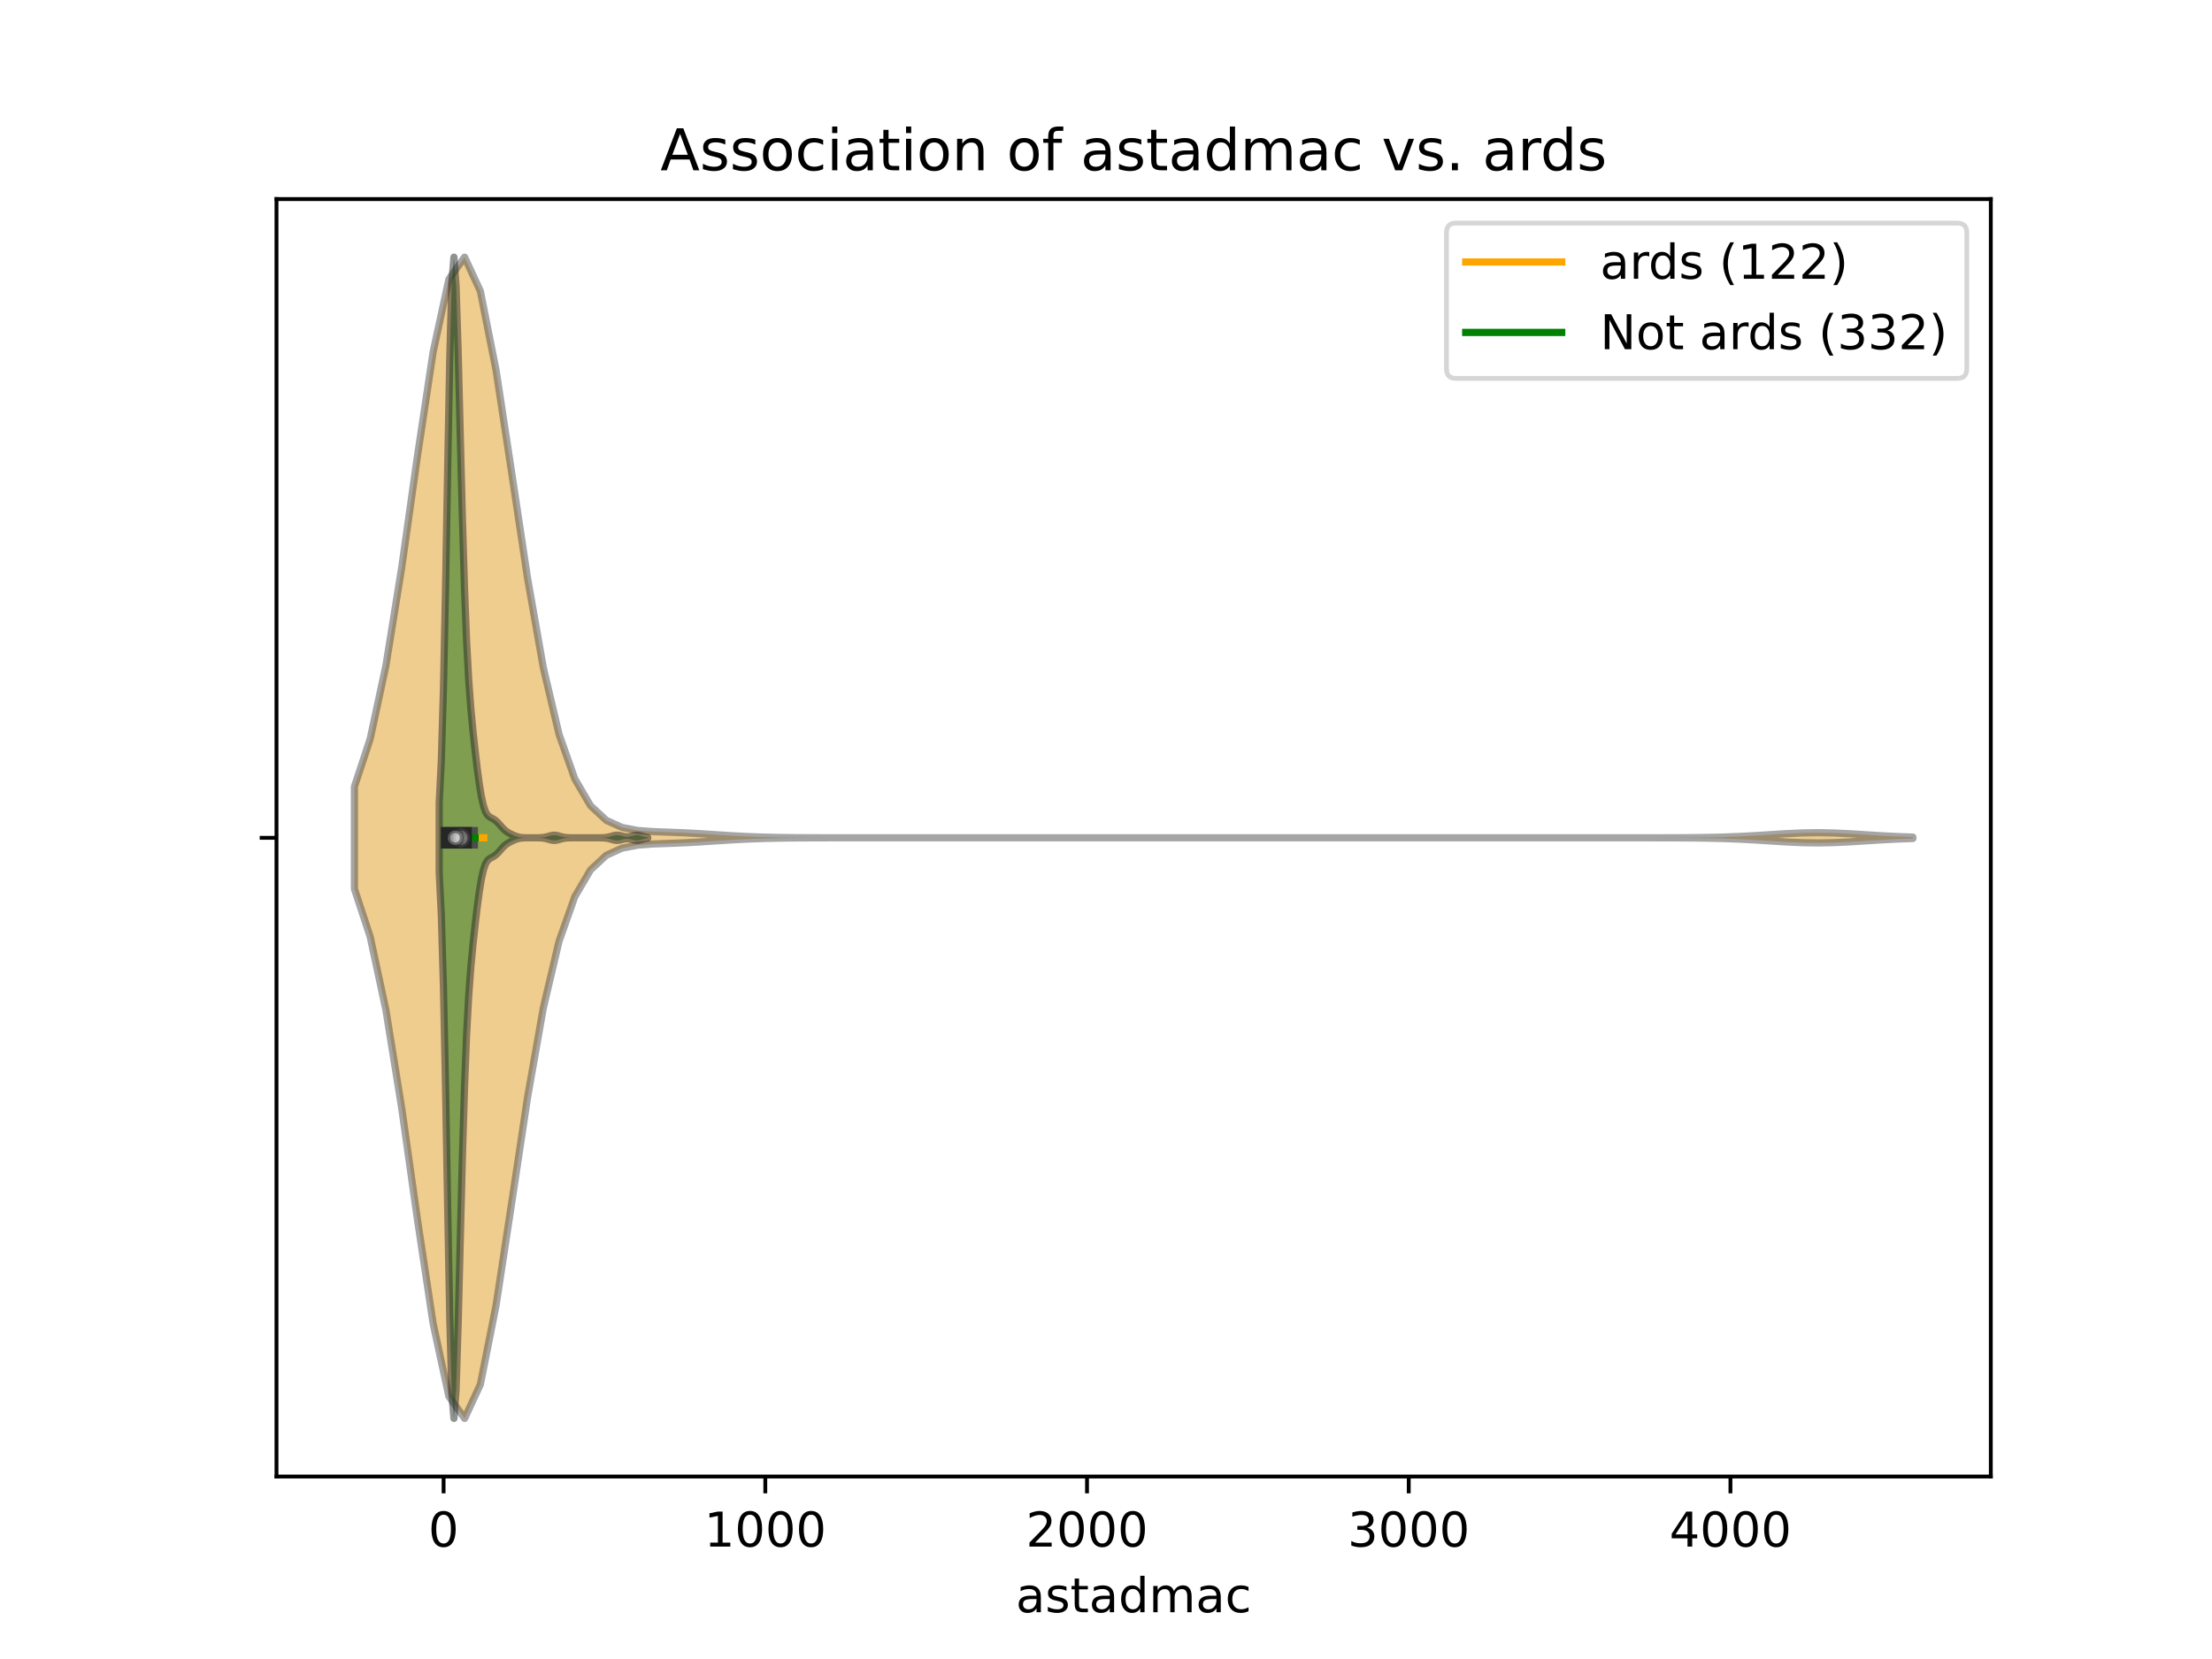 <?xml version="1.0" encoding="utf-8" standalone="no"?>
<!DOCTYPE svg PUBLIC "-//W3C//DTD SVG 1.1//EN"
  "http://www.w3.org/Graphics/SVG/1.1/DTD/svg11.dtd">
<!-- Created with matplotlib (https://matplotlib.org/) -->
<svg height="345.6pt" version="1.1" viewBox="0 0 460.8 345.6" width="460.8pt" xmlns="http://www.w3.org/2000/svg" xmlns:xlink="http://www.w3.org/1999/xlink">
 <defs>
  <style type="text/css">
*{stroke-linecap:butt;stroke-linejoin:round;}
  </style>
 </defs>
 <g id="figure_1">
  <g id="patch_1">
   <path d="M 0 345.6 
L 460.8 345.6 
L 460.8 0 
L 0 0 
z
" style="fill:#ffffff;"/>
  </g>
  <g id="axes_1">
   <g id="patch_2">
    <path d="M 57.6 307.584 
L 414.72 307.584 
L 414.72 41.472 
L 57.6 41.472 
z
" style="fill:#ffffff;"/>
   </g>
   <g id="PolyCollection_1">
    <defs>
     <path d="M 73.833 -160.428 
L 73.833 -181.716 
L 77.112 -191.667 
L 80.391 -206.936 
L 83.671 -227.305 
L 86.95 -250.513 
L 90.229 -272.269 
L 93.509 -287.438 
L 96.788 -292.032 
L 100.067 -284.952 
L 103.347 -268.423 
L 106.626 -246.892 
L 109.905 -225.105 
L 113.185 -206.503 
L 116.464 -192.608 
L 119.743 -183.34 
L 123.023 -177.755 
L 126.302 -174.71 
L 129.581 -173.225 
L 132.861 -172.594 
L 136.14 -172.355 
L 139.42 -172.237 
L 142.699 -172.105 
L 145.978 -171.923 
L 149.258 -171.709 
L 152.537 -171.502 
L 155.816 -171.333 
L 159.096 -171.214 
L 162.375 -171.141 
L 165.654 -171.102 
L 168.934 -171.084 
L 172.213 -171.076 
L 175.492 -171.073 
L 178.772 -171.072 
L 182.051 -171.072 
L 185.33 -171.072 
L 188.61 -171.072 
L 191.889 -171.072 
L 195.168 -171.072 
L 198.448 -171.072 
L 201.727 -171.072 
L 205.006 -171.072 
L 208.286 -171.072 
L 211.565 -171.072 
L 214.844 -171.072 
L 218.124 -171.072 
L 221.403 -171.072 
L 224.682 -171.072 
L 227.962 -171.072 
L 231.241 -171.072 
L 234.52 -171.072 
L 237.8 -171.072 
L 241.079 -171.072 
L 244.358 -171.072 
L 247.638 -171.072 
L 250.917 -171.072 
L 254.196 -171.072 
L 257.476 -171.072 
L 260.755 -171.072 
L 264.034 -171.072 
L 267.314 -171.072 
L 270.593 -171.072 
L 273.872 -171.072 
L 277.152 -171.072 
L 280.431 -171.072 
L 283.71 -171.072 
L 286.99 -171.072 
L 290.269 -171.072 
L 293.548 -171.072 
L 296.828 -171.072 
L 300.107 -171.072 
L 303.386 -171.072 
L 306.666 -171.072 
L 309.945 -171.072 
L 313.224 -171.072 
L 316.504 -171.072 
L 319.783 -171.072 
L 323.062 -171.072 
L 326.342 -171.072 
L 329.621 -171.072 
L 332.9 -171.072 
L 336.18 -171.072 
L 339.459 -171.072 
L 342.739 -171.074 
L 346.018 -171.077 
L 349.297 -171.086 
L 352.577 -171.107 
L 355.856 -171.151 
L 359.135 -171.23 
L 362.415 -171.357 
L 365.694 -171.532 
L 368.973 -171.74 
L 372.253 -171.942 
L 375.532 -172.087 
L 378.811 -172.136 
L 382.091 -172.072 
L 385.37 -171.915 
L 388.649 -171.71 
L 391.929 -171.505 
L 395.208 -171.336 
L 398.487 -171.216 
L 398.487 -170.928 
L 398.487 -170.928 
L 395.208 -170.808 
L 391.929 -170.639 
L 388.649 -170.434 
L 385.37 -170.229 
L 382.091 -170.072 
L 378.811 -170.008 
L 375.532 -170.057 
L 372.253 -170.202 
L 368.973 -170.404 
L 365.694 -170.612 
L 362.415 -170.787 
L 359.135 -170.914 
L 355.856 -170.993 
L 352.577 -171.037 
L 349.297 -171.058 
L 346.018 -171.067 
L 342.739 -171.07 
L 339.459 -171.072 
L 336.18 -171.072 
L 332.9 -171.072 
L 329.621 -171.072 
L 326.342 -171.072 
L 323.062 -171.072 
L 319.783 -171.072 
L 316.504 -171.072 
L 313.224 -171.072 
L 309.945 -171.072 
L 306.666 -171.072 
L 303.386 -171.072 
L 300.107 -171.072 
L 296.828 -171.072 
L 293.548 -171.072 
L 290.269 -171.072 
L 286.99 -171.072 
L 283.71 -171.072 
L 280.431 -171.072 
L 277.152 -171.072 
L 273.872 -171.072 
L 270.593 -171.072 
L 267.314 -171.072 
L 264.034 -171.072 
L 260.755 -171.072 
L 257.476 -171.072 
L 254.196 -171.072 
L 250.917 -171.072 
L 247.638 -171.072 
L 244.358 -171.072 
L 241.079 -171.072 
L 237.8 -171.072 
L 234.52 -171.072 
L 231.241 -171.072 
L 227.962 -171.072 
L 224.682 -171.072 
L 221.403 -171.072 
L 218.124 -171.072 
L 214.844 -171.072 
L 211.565 -171.072 
L 208.286 -171.072 
L 205.006 -171.072 
L 201.727 -171.072 
L 198.448 -171.072 
L 195.168 -171.072 
L 191.889 -171.072 
L 188.61 -171.072 
L 185.33 -171.072 
L 182.051 -171.072 
L 178.772 -171.072 
L 175.492 -171.071 
L 172.213 -171.068 
L 168.934 -171.06 
L 165.654 -171.042 
L 162.375 -171.003 
L 159.096 -170.93 
L 155.816 -170.811 
L 152.537 -170.642 
L 149.258 -170.435 
L 145.978 -170.221 
L 142.699 -170.039 
L 139.42 -169.907 
L 136.14 -169.789 
L 132.861 -169.55 
L 129.581 -168.919 
L 126.302 -167.434 
L 123.023 -164.389 
L 119.743 -158.804 
L 116.464 -149.536 
L 113.185 -135.641 
L 109.905 -117.039 
L 106.626 -95.252 
L 103.347 -73.721 
L 100.067 -57.192 
L 96.788 -50.112 
L 93.509 -54.706 
L 90.229 -69.875 
L 86.95 -91.631 
L 83.671 -114.839 
L 80.391 -135.208 
L 77.112 -150.477 
L 73.833 -160.428 
z
" id="mdf2fc85082" style="stroke:#4c4c4c;stroke-opacity:0.5;stroke-width:1.5;"/>
    </defs>
    <g clip-path="url(#pd0642128e9)">
     <use style="fill:#df9c20;fill-opacity:0.5;stroke:#4c4c4c;stroke-opacity:0.5;stroke-width:1.5;" x="0" xlink:href="#mdf2fc85082" y="345.6"/>
    </g>
   </g>
   <g id="PolyCollection_2">
    <defs>
     <path d="M 91.496 -163.774 
L 91.496 -178.37 
L 91.935 -187.162 
L 92.374 -201.976 
L 92.812 -222.968 
L 93.251 -247.621 
L 93.69 -270.853 
L 94.128 -286.908 
L 94.567 -292.032 
L 95.006 -286.113 
L 95.445 -272.25 
L 95.883 -254.857 
L 96.322 -237.761 
L 96.761 -223.255 
L 97.2 -212.105 
L 97.638 -204 
L 98.077 -198.087 
L 98.516 -193.431 
L 98.954 -189.375 
L 99.393 -185.67 
L 99.832 -182.388 
L 100.271 -179.709 
L 100.709 -177.747 
L 101.148 -176.48 
L 101.587 -175.764 
L 102.026 -175.391 
L 102.464 -175.158 
L 102.903 -174.916 
L 103.342 -174.587 
L 103.78 -174.159 
L 104.219 -173.666 
L 104.658 -173.17 
L 105.097 -172.729 
L 105.535 -172.374 
L 105.974 -172.096 
L 106.413 -171.864 
L 106.851 -171.655 
L 107.29 -171.466 
L 107.729 -171.31 
L 108.168 -171.198 
L 108.606 -171.13 
L 109.045 -171.095 
L 109.484 -171.08 
L 109.923 -171.074 
L 110.361 -171.073 
L 110.8 -171.072 
L 111.239 -171.072 
L 111.677 -171.074 
L 112.116 -171.078 
L 112.555 -171.091 
L 112.994 -171.121 
L 113.432 -171.18 
L 113.871 -171.274 
L 114.31 -171.398 
L 114.749 -171.523 
L 115.187 -171.608 
L 115.626 -171.618 
L 116.065 -171.55 
L 116.503 -171.431 
L 116.942 -171.303 
L 117.381 -171.2 
L 117.82 -171.133 
L 118.258 -171.097 
L 118.697 -171.081 
L 119.136 -171.075 
L 119.575 -171.073 
L 120.013 -171.072 
L 120.452 -171.072 
L 120.891 -171.072 
L 121.329 -171.072 
L 121.768 -171.072 
L 122.207 -171.072 
L 122.646 -171.072 
L 123.084 -171.072 
L 123.523 -171.072 
L 123.962 -171.072 
L 124.401 -171.073 
L 124.839 -171.074 
L 125.278 -171.08 
L 125.717 -171.096 
L 126.155 -171.131 
L 126.594 -171.197 
L 127.033 -171.299 
L 127.472 -171.426 
L 127.91 -171.546 
L 128.349 -171.618 
L 128.788 -171.611 
L 129.226 -171.532 
L 129.665 -171.418 
L 130.104 -171.318 
L 130.543 -171.272 
L 130.981 -171.297 
L 131.42 -171.385 
L 131.859 -171.5 
L 132.298 -171.594 
L 132.736 -171.624 
L 133.175 -171.574 
L 133.614 -171.464 
L 134.052 -171.335 
L 134.491 -171.223 
L 134.93 -171.147 
L 134.93 -170.997 
L 134.93 -170.997 
L 134.491 -170.921 
L 134.052 -170.809 
L 133.614 -170.68 
L 133.175 -170.57 
L 132.736 -170.52 
L 132.298 -170.55 
L 131.859 -170.644 
L 131.42 -170.759 
L 130.981 -170.847 
L 130.543 -170.872 
L 130.104 -170.826 
L 129.665 -170.726 
L 129.226 -170.612 
L 128.788 -170.533 
L 128.349 -170.526 
L 127.91 -170.598 
L 127.472 -170.718 
L 127.033 -170.845 
L 126.594 -170.947 
L 126.155 -171.013 
L 125.717 -171.048 
L 125.278 -171.064 
L 124.839 -171.07 
L 124.401 -171.071 
L 123.962 -171.072 
L 123.523 -171.072 
L 123.084 -171.072 
L 122.646 -171.072 
L 122.207 -171.072 
L 121.768 -171.072 
L 121.329 -171.072 
L 120.891 -171.072 
L 120.452 -171.072 
L 120.013 -171.072 
L 119.575 -171.071 
L 119.136 -171.069 
L 118.697 -171.063 
L 118.258 -171.047 
L 117.82 -171.011 
L 117.381 -170.944 
L 116.942 -170.841 
L 116.503 -170.713 
L 116.065 -170.594 
L 115.626 -170.526 
L 115.187 -170.536 
L 114.749 -170.621 
L 114.31 -170.746 
L 113.871 -170.87 
L 113.432 -170.964 
L 112.994 -171.023 
L 112.555 -171.053 
L 112.116 -171.066 
L 111.677 -171.07 
L 111.239 -171.072 
L 110.8 -171.072 
L 110.361 -171.071 
L 109.923 -171.07 
L 109.484 -171.064 
L 109.045 -171.049 
L 108.606 -171.014 
L 108.168 -170.946 
L 107.729 -170.834 
L 107.29 -170.678 
L 106.851 -170.489 
L 106.413 -170.28 
L 105.974 -170.048 
L 105.535 -169.77 
L 105.097 -169.415 
L 104.658 -168.974 
L 104.219 -168.478 
L 103.78 -167.985 
L 103.342 -167.557 
L 102.903 -167.228 
L 102.464 -166.986 
L 102.026 -166.753 
L 101.587 -166.38 
L 101.148 -165.664 
L 100.709 -164.397 
L 100.271 -162.435 
L 99.832 -159.756 
L 99.393 -156.474 
L 98.954 -152.769 
L 98.516 -148.713 
L 98.077 -144.057 
L 97.638 -138.144 
L 97.2 -130.039 
L 96.761 -118.889 
L 96.322 -104.383 
L 95.883 -87.287 
L 95.445 -69.894 
L 95.006 -56.031 
L 94.567 -50.112 
L 94.128 -55.236 
L 93.69 -71.291 
L 93.251 -94.523 
L 92.812 -119.176 
L 92.374 -140.168 
L 91.935 -154.982 
L 91.496 -163.774 
z
" id="ma4811df92d" style="stroke:#262626;stroke-opacity:0.5;stroke-width:1.5;"/>
    </defs>
    <g clip-path="url(#pd0642128e9)">
     <use style="fill:#107010;fill-opacity:0.5;stroke:#262626;stroke-opacity:0.5;stroke-width:1.5;" x="0" xlink:href="#ma4811df92d" y="345.6"/>
    </g>
   </g>
   <g id="matplotlib.axis_1">
    <g id="xtick_1">
     <g id="line2d_1">
      <defs>
       <path d="M 0 0 
L 0 3.5 
" id="m3dd19609e4" style="stroke:#000000;stroke-width:0.8;"/>
      </defs>
      <g>
       <use style="stroke:#000000;stroke-width:0.8;" x="92.407" xlink:href="#m3dd19609e4" y="307.584"/>
      </g>
     </g>
     <g id="text_1">
      <!-- 0 -->
      <defs>
       <path d="M 31.781 66.406 
Q 24.172 66.406 20.328 58.906 
Q 16.5 51.422 16.5 36.375 
Q 16.5 21.391 20.328 13.891 
Q 24.172 6.391 31.781 6.391 
Q 39.453 6.391 43.281 13.891 
Q 47.125 21.391 47.125 36.375 
Q 47.125 51.422 43.281 58.906 
Q 39.453 66.406 31.781 66.406 
z
M 31.781 74.219 
Q 44.047 74.219 50.516 64.516 
Q 56.984 54.828 56.984 36.375 
Q 56.984 17.969 50.516 8.266 
Q 44.047 -1.422 31.781 -1.422 
Q 19.531 -1.422 13.062 8.266 
Q 6.594 17.969 6.594 36.375 
Q 6.594 54.828 13.062 64.516 
Q 19.531 74.219 31.781 74.219 
z
" id="DejaVuSans-48"/>
      </defs>
      <g transform="translate(89.226 322.182)scale(0.1 -0.1)">
       <use xlink:href="#DejaVuSans-48"/>
      </g>
     </g>
    </g>
    <g id="xtick_2">
     <g id="line2d_2">
      <g>
       <use style="stroke:#000000;stroke-width:0.8;" x="159.426" xlink:href="#m3dd19609e4" y="307.584"/>
      </g>
     </g>
     <g id="text_2">
      <!-- 1000 -->
      <defs>
       <path d="M 12.406 8.297 
L 28.516 8.297 
L 28.516 63.922 
L 10.984 60.406 
L 10.984 69.391 
L 28.422 72.906 
L 38.281 72.906 
L 38.281 8.297 
L 54.391 8.297 
L 54.391 0 
L 12.406 0 
z
" id="DejaVuSans-49"/>
      </defs>
      <g transform="translate(146.701 322.182)scale(0.1 -0.1)">
       <use xlink:href="#DejaVuSans-49"/>
       <use x="63.623" xlink:href="#DejaVuSans-48"/>
       <use x="127.246" xlink:href="#DejaVuSans-48"/>
       <use x="190.869" xlink:href="#DejaVuSans-48"/>
      </g>
     </g>
    </g>
    <g id="xtick_3">
     <g id="line2d_3">
      <g>
       <use style="stroke:#000000;stroke-width:0.8;" x="226.446" xlink:href="#m3dd19609e4" y="307.584"/>
      </g>
     </g>
     <g id="text_3">
      <!-- 2000 -->
      <defs>
       <path d="M 19.188 8.297 
L 53.609 8.297 
L 53.609 0 
L 7.328 0 
L 7.328 8.297 
Q 12.938 14.109 22.625 23.891 
Q 32.328 33.688 34.812 36.531 
Q 39.547 41.844 41.422 45.531 
Q 43.312 49.219 43.312 52.781 
Q 43.312 58.594 39.234 62.25 
Q 35.156 65.922 28.609 65.922 
Q 23.969 65.922 18.812 64.312 
Q 13.672 62.703 7.812 59.422 
L 7.812 69.391 
Q 13.766 71.781 18.938 73 
Q 24.125 74.219 28.422 74.219 
Q 39.75 74.219 46.484 68.547 
Q 53.219 62.891 53.219 53.422 
Q 53.219 48.922 51.531 44.891 
Q 49.859 40.875 45.406 35.406 
Q 44.188 33.984 37.641 27.219 
Q 31.109 20.453 19.188 8.297 
z
" id="DejaVuSans-50"/>
      </defs>
      <g transform="translate(213.721 322.182)scale(0.1 -0.1)">
       <use xlink:href="#DejaVuSans-50"/>
       <use x="63.623" xlink:href="#DejaVuSans-48"/>
       <use x="127.246" xlink:href="#DejaVuSans-48"/>
       <use x="190.869" xlink:href="#DejaVuSans-48"/>
      </g>
     </g>
    </g>
    <g id="xtick_4">
     <g id="line2d_4">
      <g>
       <use style="stroke:#000000;stroke-width:0.8;" x="293.465" xlink:href="#m3dd19609e4" y="307.584"/>
      </g>
     </g>
     <g id="text_4">
      <!-- 3000 -->
      <defs>
       <path d="M 40.578 39.312 
Q 47.656 37.797 51.625 33 
Q 55.609 28.219 55.609 21.188 
Q 55.609 10.406 48.188 4.484 
Q 40.766 -1.422 27.094 -1.422 
Q 22.516 -1.422 17.656 -0.516 
Q 12.797 0.391 7.625 2.203 
L 7.625 11.719 
Q 11.719 9.328 16.594 8.109 
Q 21.484 6.891 26.812 6.891 
Q 36.078 6.891 40.938 10.547 
Q 45.797 14.203 45.797 21.188 
Q 45.797 27.641 41.281 31.266 
Q 36.766 34.906 28.719 34.906 
L 20.219 34.906 
L 20.219 43.016 
L 29.109 43.016 
Q 36.375 43.016 40.234 45.922 
Q 44.094 48.828 44.094 54.297 
Q 44.094 59.906 40.109 62.906 
Q 36.141 65.922 28.719 65.922 
Q 24.656 65.922 20.016 65.031 
Q 15.375 64.156 9.812 62.312 
L 9.812 71.094 
Q 15.438 72.656 20.344 73.438 
Q 25.25 74.219 29.594 74.219 
Q 40.828 74.219 47.359 69.109 
Q 53.906 64.016 53.906 55.328 
Q 53.906 49.266 50.438 45.094 
Q 46.969 40.922 40.578 39.312 
z
" id="DejaVuSans-51"/>
      </defs>
      <g transform="translate(280.74 322.182)scale(0.1 -0.1)">
       <use xlink:href="#DejaVuSans-51"/>
       <use x="63.623" xlink:href="#DejaVuSans-48"/>
       <use x="127.246" xlink:href="#DejaVuSans-48"/>
       <use x="190.869" xlink:href="#DejaVuSans-48"/>
      </g>
     </g>
    </g>
    <g id="xtick_5">
     <g id="line2d_5">
      <g>
       <use style="stroke:#000000;stroke-width:0.8;" x="360.484" xlink:href="#m3dd19609e4" y="307.584"/>
      </g>
     </g>
     <g id="text_5">
      <!-- 4000 -->
      <defs>
       <path d="M 37.797 64.312 
L 12.891 25.391 
L 37.797 25.391 
z
M 35.203 72.906 
L 47.609 72.906 
L 47.609 25.391 
L 58.016 25.391 
L 58.016 17.188 
L 47.609 17.188 
L 47.609 0 
L 37.797 0 
L 37.797 17.188 
L 4.891 17.188 
L 4.891 26.703 
z
" id="DejaVuSans-52"/>
      </defs>
      <g transform="translate(347.759 322.182)scale(0.1 -0.1)">
       <use xlink:href="#DejaVuSans-52"/>
       <use x="63.623" xlink:href="#DejaVuSans-48"/>
       <use x="127.246" xlink:href="#DejaVuSans-48"/>
       <use x="190.869" xlink:href="#DejaVuSans-48"/>
      </g>
     </g>
    </g>
    <g id="text_6">
     <!-- astadmac -->
     <defs>
      <path d="M 34.281 27.484 
Q 23.391 27.484 19.188 25 
Q 14.984 22.516 14.984 16.5 
Q 14.984 11.719 18.141 8.906 
Q 21.297 6.109 26.703 6.109 
Q 34.188 6.109 38.703 11.406 
Q 43.219 16.703 43.219 25.484 
L 43.219 27.484 
z
M 52.203 31.203 
L 52.203 0 
L 43.219 0 
L 43.219 8.297 
Q 40.141 3.328 35.547 0.953 
Q 30.953 -1.422 24.312 -1.422 
Q 15.922 -1.422 10.953 3.297 
Q 6 8.016 6 15.922 
Q 6 25.141 12.172 29.828 
Q 18.359 34.516 30.609 34.516 
L 43.219 34.516 
L 43.219 35.406 
Q 43.219 41.609 39.141 45 
Q 35.062 48.391 27.688 48.391 
Q 23 48.391 18.547 47.266 
Q 14.109 46.141 10.016 43.891 
L 10.016 52.203 
Q 14.938 54.109 19.578 55.047 
Q 24.219 56 28.609 56 
Q 40.484 56 46.344 49.844 
Q 52.203 43.703 52.203 31.203 
z
" id="DejaVuSans-97"/>
      <path d="M 44.281 53.078 
L 44.281 44.578 
Q 40.484 46.531 36.375 47.5 
Q 32.281 48.484 27.875 48.484 
Q 21.188 48.484 17.844 46.438 
Q 14.5 44.391 14.5 40.281 
Q 14.5 37.156 16.891 35.375 
Q 19.281 33.594 26.516 31.984 
L 29.594 31.297 
Q 39.156 29.25 43.188 25.516 
Q 47.219 21.781 47.219 15.094 
Q 47.219 7.469 41.188 3.016 
Q 35.156 -1.422 24.609 -1.422 
Q 20.219 -1.422 15.453 -0.562 
Q 10.688 0.297 5.422 2 
L 5.422 11.281 
Q 10.406 8.688 15.234 7.391 
Q 20.062 6.109 24.812 6.109 
Q 31.156 6.109 34.562 8.281 
Q 37.984 10.453 37.984 14.406 
Q 37.984 18.062 35.516 20.016 
Q 33.062 21.969 24.703 23.781 
L 21.578 24.516 
Q 13.234 26.266 9.516 29.906 
Q 5.812 33.547 5.812 39.891 
Q 5.812 47.609 11.281 51.797 
Q 16.75 56 26.812 56 
Q 31.781 56 36.172 55.266 
Q 40.578 54.547 44.281 53.078 
z
" id="DejaVuSans-115"/>
      <path d="M 18.312 70.219 
L 18.312 54.688 
L 36.812 54.688 
L 36.812 47.703 
L 18.312 47.703 
L 18.312 18.016 
Q 18.312 11.328 20.141 9.422 
Q 21.969 7.516 27.594 7.516 
L 36.812 7.516 
L 36.812 0 
L 27.594 0 
Q 17.188 0 13.234 3.875 
Q 9.281 7.766 9.281 18.016 
L 9.281 47.703 
L 2.688 47.703 
L 2.688 54.688 
L 9.281 54.688 
L 9.281 70.219 
z
" id="DejaVuSans-116"/>
      <path d="M 45.406 46.391 
L 45.406 75.984 
L 54.391 75.984 
L 54.391 0 
L 45.406 0 
L 45.406 8.203 
Q 42.578 3.328 38.25 0.953 
Q 33.938 -1.422 27.875 -1.422 
Q 17.969 -1.422 11.734 6.484 
Q 5.516 14.406 5.516 27.297 
Q 5.516 40.188 11.734 48.094 
Q 17.969 56 27.875 56 
Q 33.938 56 38.25 53.625 
Q 42.578 51.266 45.406 46.391 
z
M 14.797 27.297 
Q 14.797 17.391 18.875 11.75 
Q 22.953 6.109 30.078 6.109 
Q 37.203 6.109 41.297 11.75 
Q 45.406 17.391 45.406 27.297 
Q 45.406 37.203 41.297 42.844 
Q 37.203 48.484 30.078 48.484 
Q 22.953 48.484 18.875 42.844 
Q 14.797 37.203 14.797 27.297 
z
" id="DejaVuSans-100"/>
      <path d="M 52 44.188 
Q 55.375 50.25 60.062 53.125 
Q 64.75 56 71.094 56 
Q 79.641 56 84.281 50.016 
Q 88.922 44.047 88.922 33.016 
L 88.922 0 
L 79.891 0 
L 79.891 32.719 
Q 79.891 40.578 77.094 44.375 
Q 74.312 48.188 68.609 48.188 
Q 61.625 48.188 57.562 43.547 
Q 53.516 38.922 53.516 30.906 
L 53.516 0 
L 44.484 0 
L 44.484 32.719 
Q 44.484 40.625 41.703 44.406 
Q 38.922 48.188 33.109 48.188 
Q 26.219 48.188 22.156 43.531 
Q 18.109 38.875 18.109 30.906 
L 18.109 0 
L 9.078 0 
L 9.078 54.688 
L 18.109 54.688 
L 18.109 46.188 
Q 21.188 51.219 25.484 53.609 
Q 29.781 56 35.688 56 
Q 41.656 56 45.828 52.969 
Q 50 49.953 52 44.188 
z
" id="DejaVuSans-109"/>
      <path d="M 48.781 52.594 
L 48.781 44.188 
Q 44.969 46.297 41.141 47.344 
Q 37.312 48.391 33.406 48.391 
Q 24.656 48.391 19.812 42.844 
Q 14.984 37.312 14.984 27.297 
Q 14.984 17.281 19.812 11.734 
Q 24.656 6.203 33.406 6.203 
Q 37.312 6.203 41.141 7.25 
Q 44.969 8.297 48.781 10.406 
L 48.781 2.094 
Q 45.016 0.344 40.984 -0.531 
Q 36.969 -1.422 32.422 -1.422 
Q 20.062 -1.422 12.781 6.344 
Q 5.516 14.109 5.516 27.297 
Q 5.516 40.672 12.859 48.328 
Q 20.219 56 33.016 56 
Q 37.156 56 41.109 55.141 
Q 45.062 54.297 48.781 52.594 
z
" id="DejaVuSans-99"/>
     </defs>
     <g transform="translate(211.609 335.861)scale(0.1 -0.1)">
      <use xlink:href="#DejaVuSans-97"/>
      <use x="61.279" xlink:href="#DejaVuSans-115"/>
      <use x="113.379" xlink:href="#DejaVuSans-116"/>
      <use x="152.588" xlink:href="#DejaVuSans-97"/>
      <use x="213.867" xlink:href="#DejaVuSans-100"/>
      <use x="277.344" xlink:href="#DejaVuSans-109"/>
      <use x="374.756" xlink:href="#DejaVuSans-97"/>
      <use x="436.035" xlink:href="#DejaVuSans-99"/>
     </g>
    </g>
   </g>
   <g id="matplotlib.axis_2">
    <g id="ytick_1">
     <g id="line2d_6">
      <defs>
       <path d="M 0 0 
L -3.5 0 
" id="mf560a02c22" style="stroke:#000000;stroke-width:0.8;"/>
      </defs>
      <g>
       <use style="stroke:#000000;stroke-width:0.8;" x="57.6" xlink:href="#mf560a02c22" y="174.528"/>
      </g>
     </g>
    </g>
   </g>
   <g id="line2d_7">
    <path clip-path="url(#pd0642128e9)" d="M 93.741 174.528 
L 100.784 174.528 
" style="fill:none;stroke:#ffa500;stroke-linecap:square;stroke-width:1.5;"/>
   </g>
   <g id="line2d_8">
    <path clip-path="url(#pd0642128e9)" d="M 94.618 174.528 
L 97.316 174.528 
" style="fill:none;stroke:#4c4c4c;stroke-linecap:square;stroke-width:4.5;"/>
   </g>
   <g id="line2d_9">
    <path clip-path="url(#pd0642128e9)" d="M 93.741 174.528 
L 98.975 174.528 
" style="fill:none;stroke:#008000;stroke-linecap:square;stroke-width:1.5;"/>
   </g>
   <g id="line2d_10">
    <path clip-path="url(#pd0642128e9)" d="M 94.082 174.528 
L 96.043 174.528 
" style="fill:none;stroke:#262626;stroke-linecap:square;stroke-width:4.5;"/>
   </g>
   <g id="patch_3">
    <path d="M 57.6 307.584 
L 57.6 41.472 
" style="fill:none;stroke:#000000;stroke-linecap:square;stroke-linejoin:miter;stroke-width:0.8;"/>
   </g>
   <g id="patch_4">
    <path d="M 414.72 307.584 
L 414.72 41.472 
" style="fill:none;stroke:#000000;stroke-linecap:square;stroke-linejoin:miter;stroke-width:0.8;"/>
   </g>
   <g id="patch_5">
    <path d="M 57.6 307.584 
L 414.72 307.584 
" style="fill:none;stroke:#000000;stroke-linecap:square;stroke-linejoin:miter;stroke-width:0.8;"/>
   </g>
   <g id="patch_6">
    <path d="M 57.6 41.472 
L 414.72 41.472 
" style="fill:none;stroke:#000000;stroke-linecap:square;stroke-linejoin:miter;stroke-width:0.8;"/>
   </g>
   <g id="PathCollection_1">
    <defs>
     <path d="M 0 1.5 
C 0.398 1.5 0.779 1.342 1.061 1.061 
C 1.342 0.779 1.5 0.398 1.5 0 
C 1.5 -0.398 1.342 -0.779 1.061 -1.061 
C 0.779 -1.342 0.398 -1.5 0 -1.5 
C -0.398 -1.5 -0.779 -1.342 -1.061 -1.061 
C -1.342 -0.779 -1.5 -0.398 -1.5 0 
C -1.5 0.398 -1.342 0.779 -1.061 1.061 
C -0.779 1.342 -0.398 1.5 0 1.5 
z
" id="m8d47c7b7e7" style="stroke:#4c4c4c;stroke-opacity:0.5;"/>
    </defs>
    <g clip-path="url(#pd0642128e9)">
     <use style="fill:#ffffff;fill-opacity:0.5;stroke:#4c4c4c;stroke-opacity:0.5;" x="95.925" xlink:href="#m8d47c7b7e7" y="174.528"/>
    </g>
   </g>
   <g id="PathCollection_2">
    <defs>
     <path d="M 0 1.5 
C 0.398 1.5 0.779 1.342 1.061 1.061 
C 1.342 0.779 1.5 0.398 1.5 0 
C 1.5 -0.398 1.342 -0.779 1.061 -1.061 
C 0.779 -1.342 0.398 -1.5 0 -1.5 
C -0.398 -1.5 -0.779 -1.342 -1.061 -1.061 
C -1.342 -0.779 -1.5 -0.398 -1.5 0 
C -1.5 0.398 -1.342 0.779 -1.061 1.061 
C -0.779 1.342 -0.398 1.5 0 1.5 
z
" id="m3f14852e2f" style="stroke:#262626;stroke-opacity:0.5;"/>
    </defs>
    <g clip-path="url(#pd0642128e9)">
     <use style="fill:#ffffff;fill-opacity:0.5;stroke:#262626;stroke-opacity:0.5;" x="94.786" xlink:href="#m3f14852e2f" y="174.528"/>
    </g>
   </g>
   <g id="text_7">
    <!-- Association of astadmac vs. ards -->
    <defs>
     <path d="M 34.188 63.188 
L 20.797 26.906 
L 47.609 26.906 
z
M 28.609 72.906 
L 39.797 72.906 
L 67.578 0 
L 57.328 0 
L 50.688 18.703 
L 17.828 18.703 
L 11.188 0 
L 0.781 0 
z
" id="DejaVuSans-65"/>
     <path d="M 30.609 48.391 
Q 23.391 48.391 19.188 42.75 
Q 14.984 37.109 14.984 27.297 
Q 14.984 17.484 19.156 11.844 
Q 23.344 6.203 30.609 6.203 
Q 37.797 6.203 41.984 11.859 
Q 46.188 17.531 46.188 27.297 
Q 46.188 37.016 41.984 42.703 
Q 37.797 48.391 30.609 48.391 
z
M 30.609 56 
Q 42.328 56 49.016 48.375 
Q 55.719 40.766 55.719 27.297 
Q 55.719 13.875 49.016 6.219 
Q 42.328 -1.422 30.609 -1.422 
Q 18.844 -1.422 12.172 6.219 
Q 5.516 13.875 5.516 27.297 
Q 5.516 40.766 12.172 48.375 
Q 18.844 56 30.609 56 
z
" id="DejaVuSans-111"/>
     <path d="M 9.422 54.688 
L 18.406 54.688 
L 18.406 0 
L 9.422 0 
z
M 9.422 75.984 
L 18.406 75.984 
L 18.406 64.594 
L 9.422 64.594 
z
" id="DejaVuSans-105"/>
     <path d="M 54.891 33.016 
L 54.891 0 
L 45.906 0 
L 45.906 32.719 
Q 45.906 40.484 42.875 44.328 
Q 39.844 48.188 33.797 48.188 
Q 26.516 48.188 22.312 43.547 
Q 18.109 38.922 18.109 30.906 
L 18.109 0 
L 9.078 0 
L 9.078 54.688 
L 18.109 54.688 
L 18.109 46.188 
Q 21.344 51.125 25.703 53.562 
Q 30.078 56 35.797 56 
Q 45.219 56 50.047 50.172 
Q 54.891 44.344 54.891 33.016 
z
" id="DejaVuSans-110"/>
     <path id="DejaVuSans-32"/>
     <path d="M 37.109 75.984 
L 37.109 68.5 
L 28.516 68.5 
Q 23.688 68.5 21.797 66.547 
Q 19.922 64.594 19.922 59.516 
L 19.922 54.688 
L 34.719 54.688 
L 34.719 47.703 
L 19.922 47.703 
L 19.922 0 
L 10.891 0 
L 10.891 47.703 
L 2.297 47.703 
L 2.297 54.688 
L 10.891 54.688 
L 10.891 58.5 
Q 10.891 67.625 15.141 71.797 
Q 19.391 75.984 28.609 75.984 
z
" id="DejaVuSans-102"/>
     <path d="M 2.984 54.688 
L 12.5 54.688 
L 29.594 8.797 
L 46.688 54.688 
L 56.203 54.688 
L 35.688 0 
L 23.484 0 
z
" id="DejaVuSans-118"/>
     <path d="M 10.688 12.406 
L 21 12.406 
L 21 0 
L 10.688 0 
z
" id="DejaVuSans-46"/>
     <path d="M 41.109 46.297 
Q 39.594 47.172 37.812 47.578 
Q 36.031 48 33.891 48 
Q 26.266 48 22.188 43.047 
Q 18.109 38.094 18.109 28.812 
L 18.109 0 
L 9.078 0 
L 9.078 54.688 
L 18.109 54.688 
L 18.109 46.188 
Q 20.953 51.172 25.484 53.578 
Q 30.031 56 36.531 56 
Q 37.453 56 38.578 55.875 
Q 39.703 55.766 41.062 55.516 
z
" id="DejaVuSans-114"/>
    </defs>
    <g transform="translate(137.569 35.472)scale(0.12 -0.12)">
     <use xlink:href="#DejaVuSans-65"/>
     <use x="68.408" xlink:href="#DejaVuSans-115"/>
     <use x="120.508" xlink:href="#DejaVuSans-115"/>
     <use x="172.607" xlink:href="#DejaVuSans-111"/>
     <use x="233.789" xlink:href="#DejaVuSans-99"/>
     <use x="288.77" xlink:href="#DejaVuSans-105"/>
     <use x="316.553" xlink:href="#DejaVuSans-97"/>
     <use x="377.832" xlink:href="#DejaVuSans-116"/>
     <use x="417.041" xlink:href="#DejaVuSans-105"/>
     <use x="444.824" xlink:href="#DejaVuSans-111"/>
     <use x="506.006" xlink:href="#DejaVuSans-110"/>
     <use x="569.385" xlink:href="#DejaVuSans-32"/>
     <use x="601.172" xlink:href="#DejaVuSans-111"/>
     <use x="662.354" xlink:href="#DejaVuSans-102"/>
     <use x="697.559" xlink:href="#DejaVuSans-32"/>
     <use x="729.346" xlink:href="#DejaVuSans-97"/>
     <use x="790.625" xlink:href="#DejaVuSans-115"/>
     <use x="842.725" xlink:href="#DejaVuSans-116"/>
     <use x="881.934" xlink:href="#DejaVuSans-97"/>
     <use x="943.213" xlink:href="#DejaVuSans-100"/>
     <use x="1006.689" xlink:href="#DejaVuSans-109"/>
     <use x="1104.102" xlink:href="#DejaVuSans-97"/>
     <use x="1165.381" xlink:href="#DejaVuSans-99"/>
     <use x="1220.361" xlink:href="#DejaVuSans-32"/>
     <use x="1252.148" xlink:href="#DejaVuSans-118"/>
     <use x="1311.328" xlink:href="#DejaVuSans-115"/>
     <use x="1363.428" xlink:href="#DejaVuSans-46"/>
     <use x="1395.215" xlink:href="#DejaVuSans-32"/>
     <use x="1427.002" xlink:href="#DejaVuSans-97"/>
     <use x="1488.281" xlink:href="#DejaVuSans-114"/>
     <use x="1527.645" xlink:href="#DejaVuSans-100"/>
     <use x="1591.121" xlink:href="#DejaVuSans-115"/>
    </g>
   </g>
   <g id="legend_1">
    <g id="patch_7">
     <path d="M 303.331 78.828 
L 407.72 78.828 
Q 409.72 78.828 409.72 76.828 
L 409.72 48.472 
Q 409.72 46.472 407.72 46.472 
L 303.331 46.472 
Q 301.331 46.472 301.331 48.472 
L 301.331 76.828 
Q 301.331 78.828 303.331 78.828 
z
" style="fill:#ffffff;opacity:0.8;stroke:#cccccc;stroke-linejoin:miter;"/>
    </g>
    <g id="line2d_11">
     <path d="M 305.331 54.57 
L 325.331 54.57 
" style="fill:none;stroke:#ffa500;stroke-linecap:square;stroke-width:1.5;"/>
    </g>
    <g id="line2d_12"/>
    <g id="text_8">
     <!-- ards (122) -->
     <defs>
      <path d="M 31 75.875 
Q 24.469 64.656 21.281 53.656 
Q 18.109 42.672 18.109 31.391 
Q 18.109 20.125 21.312 9.062 
Q 24.516 -2 31 -13.188 
L 23.188 -13.188 
Q 15.875 -1.703 12.234 9.375 
Q 8.594 20.453 8.594 31.391 
Q 8.594 42.281 12.203 53.312 
Q 15.828 64.359 23.188 75.875 
z
" id="DejaVuSans-40"/>
      <path d="M 8.016 75.875 
L 15.828 75.875 
Q 23.141 64.359 26.781 53.312 
Q 30.422 42.281 30.422 31.391 
Q 30.422 20.453 26.781 9.375 
Q 23.141 -1.703 15.828 -13.188 
L 8.016 -13.188 
Q 14.5 -2 17.703 9.062 
Q 20.906 20.125 20.906 31.391 
Q 20.906 42.672 17.703 53.656 
Q 14.5 64.656 8.016 75.875 
z
" id="DejaVuSans-41"/>
     </defs>
     <g transform="translate(333.331 58.07)scale(0.1 -0.1)">
      <use xlink:href="#DejaVuSans-97"/>
      <use x="61.279" xlink:href="#DejaVuSans-114"/>
      <use x="100.643" xlink:href="#DejaVuSans-100"/>
      <use x="164.119" xlink:href="#DejaVuSans-115"/>
      <use x="216.219" xlink:href="#DejaVuSans-32"/>
      <use x="248.006" xlink:href="#DejaVuSans-40"/>
      <use x="287.02" xlink:href="#DejaVuSans-49"/>
      <use x="350.643" xlink:href="#DejaVuSans-50"/>
      <use x="414.266" xlink:href="#DejaVuSans-50"/>
      <use x="477.889" xlink:href="#DejaVuSans-41"/>
     </g>
    </g>
    <g id="line2d_13">
     <path d="M 305.331 69.249 
L 325.331 69.249 
" style="fill:none;stroke:#008000;stroke-linecap:square;stroke-width:1.5;"/>
    </g>
    <g id="line2d_14"/>
    <g id="text_9">
     <!-- Not ards (332) -->
     <defs>
      <path d="M 9.812 72.906 
L 23.094 72.906 
L 55.422 11.922 
L 55.422 72.906 
L 64.984 72.906 
L 64.984 0 
L 51.703 0 
L 19.391 60.984 
L 19.391 0 
L 9.812 0 
z
" id="DejaVuSans-78"/>
     </defs>
     <g transform="translate(333.331 72.749)scale(0.1 -0.1)">
      <use xlink:href="#DejaVuSans-78"/>
      <use x="74.805" xlink:href="#DejaVuSans-111"/>
      <use x="135.986" xlink:href="#DejaVuSans-116"/>
      <use x="175.195" xlink:href="#DejaVuSans-32"/>
      <use x="206.982" xlink:href="#DejaVuSans-97"/>
      <use x="268.262" xlink:href="#DejaVuSans-114"/>
      <use x="307.625" xlink:href="#DejaVuSans-100"/>
      <use x="371.102" xlink:href="#DejaVuSans-115"/>
      <use x="423.201" xlink:href="#DejaVuSans-32"/>
      <use x="454.988" xlink:href="#DejaVuSans-40"/>
      <use x="494.002" xlink:href="#DejaVuSans-51"/>
      <use x="557.625" xlink:href="#DejaVuSans-51"/>
      <use x="621.248" xlink:href="#DejaVuSans-50"/>
      <use x="684.871" xlink:href="#DejaVuSans-41"/>
     </g>
    </g>
   </g>
  </g>
 </g>
 <defs>
  <clipPath id="pd0642128e9">
   <rect height="266.112" width="357.12" x="57.6" y="41.472"/>
  </clipPath>
 </defs>
</svg>
